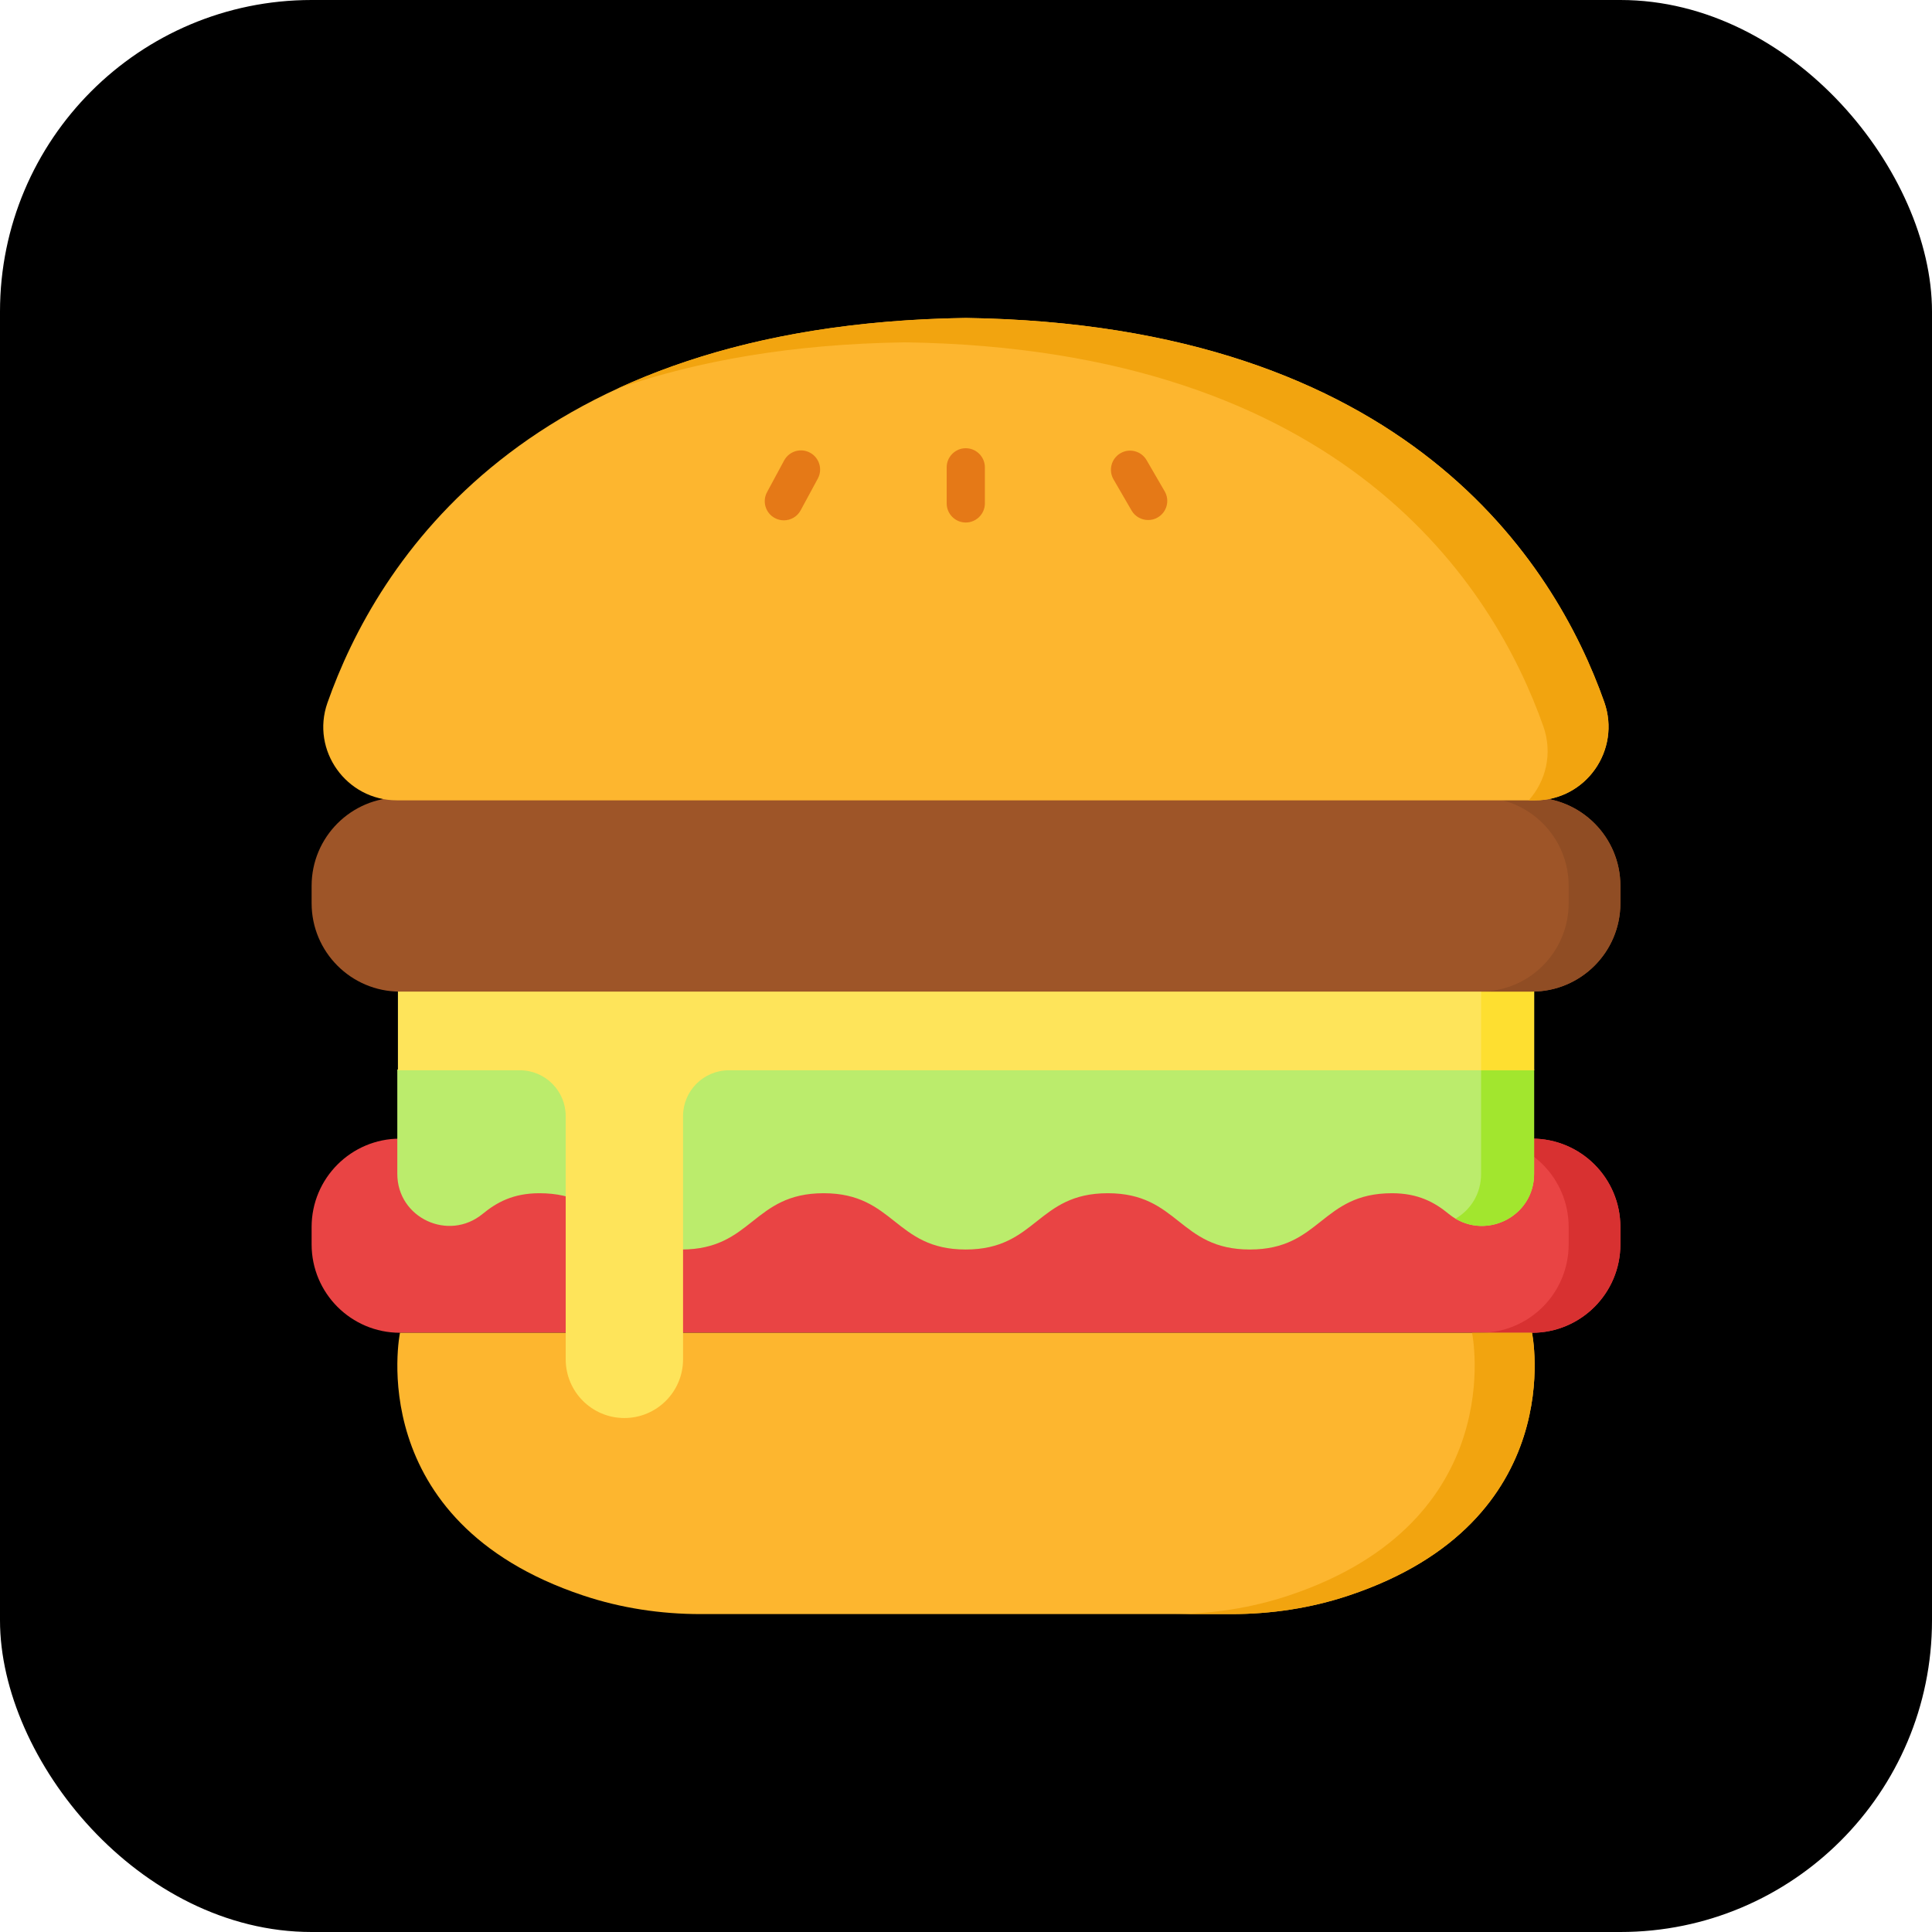 <svg width="31" height="31" viewBox="0 0 31 31" xmlns="http://www.w3.org/2000/svg">
<rect width="31" height="31" rx="5"/>
<g clip-path="url(#clip0)">
<path d="M24.582 21.385H6.418C5.635 21.385 5 20.75 5 19.967V19.688C5 18.905 5.635 18.27 6.418 18.27H24.582C25.365 18.27 26 18.905 26 19.688V19.967C26 20.75 25.365 21.385 24.582 21.385Z" fill="#E94444"/>
<path d="M26 19.688V19.967C26 20.75 25.365 21.385 24.582 21.385H23.753C24.536 21.385 25.17 20.75 25.17 19.967V19.688C25.17 18.905 24.536 18.27 23.753 18.27H24.582C25.365 18.27 26 18.905 26 19.688Z" fill="#D83131"/>
<path d="M24.582 21.385H15.5H6.418C6.418 21.385 5.791 24.41 9.356 25.6C9.967 25.804 10.604 25.899 11.243 25.899H15.5H19.757C20.396 25.899 21.034 25.804 21.644 25.6C25.209 24.41 24.582 21.385 24.582 21.385Z" fill="#FDB62F"/>
<path d="M21.644 25.6C21.033 25.804 20.396 25.899 19.756 25.899H18.794C19.434 25.899 20.071 25.804 20.682 25.6C24.246 24.41 23.62 21.386 23.62 21.386H24.582C24.582 21.386 25.209 24.41 21.644 25.6Z" fill="#F2A40F"/>
<path d="M24.615 18.835C24.615 19.543 23.793 19.927 23.246 19.478C23.021 19.293 22.756 19.146 22.335 19.146C21.195 19.146 21.195 20.049 20.055 20.049C18.915 20.049 18.915 19.146 17.775 19.146C16.635 19.146 16.635 20.049 15.495 20.049C14.355 20.049 14.355 19.146 13.215 19.146C12.075 19.146 12.075 20.049 10.935 20.049C9.795 20.049 9.795 19.146 8.655 19.146C8.235 19.146 7.969 19.293 7.745 19.477C7.198 19.927 6.375 19.543 6.375 18.835V17.16H24.615V18.835H24.615Z" fill="#BBEC6C"/>
<path d="M24.616 17.16V18.835C24.616 19.498 23.895 19.876 23.355 19.554C23.594 19.415 23.765 19.159 23.765 18.835V17.16H24.616Z" fill="#A2E62E"/>
<path d="M6.385 15.818V17.173H8.34C8.747 17.173 9.077 17.502 9.077 17.909V21.811C9.077 22.331 9.498 22.753 10.018 22.753C10.538 22.753 10.96 22.331 10.96 21.811V17.909C10.96 17.502 11.29 17.173 11.697 17.173H24.616V15.818H6.385Z" fill="#FEE45A"/>
<path d="M23.765 15.818H24.616V17.173H23.765V15.818Z" fill="#FEDF30"/>
<path d="M24.582 15.911H6.418C5.635 15.911 5 15.276 5 14.493V14.214C5 13.431 5.635 12.796 6.418 12.796H24.582C25.365 12.796 26 13.431 26 14.214V14.493C26 15.276 25.365 15.911 24.582 15.911Z" fill="#9E5528"/>
<path d="M26 14.213V14.493C26 15.276 25.365 15.91 24.582 15.91H23.753C24.536 15.91 25.17 15.276 25.17 14.493V14.213C25.17 13.431 24.536 12.796 23.753 12.796H24.582C25.365 12.796 26 13.431 26 14.213Z" fill="#904D24"/>
<path d="M15.5 5.102C8.419 5.204 6.04 9.045 5.254 11.277C4.985 12.042 5.559 12.842 6.37 12.842H15.5H24.63C25.447 12.842 26.013 12.034 25.741 11.264C24.951 9.03 22.567 5.204 15.5 5.102Z" fill="#FDB62F"/>
<path d="M24.63 12.842H24.529C24.804 12.536 24.917 12.089 24.764 11.655C23.974 9.421 21.59 5.595 14.523 5.493C12.695 5.519 11.18 5.795 9.925 6.228C11.348 5.574 13.169 5.135 15.5 5.102C22.567 5.204 24.951 9.03 25.741 11.264C26.013 12.034 25.447 12.842 24.63 12.842Z" fill="#F2A40F"/>
<path d="M12.577 8.349C12.528 8.349 12.478 8.337 12.432 8.312C12.283 8.232 12.227 8.046 12.308 7.896L12.582 7.388C12.663 7.239 12.849 7.183 12.998 7.264C13.147 7.345 13.203 7.531 13.122 7.68L12.847 8.188C12.792 8.291 12.686 8.349 12.577 8.349Z" fill="#E57917"/>
<path d="M15.496 8.384C15.327 8.384 15.19 8.246 15.19 8.077V7.499C15.19 7.33 15.327 7.192 15.496 7.192C15.665 7.192 15.803 7.33 15.803 7.499V8.077C15.803 8.246 15.665 8.384 15.496 8.384Z" fill="#E57917"/>
<path d="M18.423 8.344C18.317 8.344 18.214 8.29 18.157 8.192L17.867 7.692C17.782 7.545 17.832 7.357 17.979 7.272C18.125 7.187 18.313 7.237 18.398 7.384L18.688 7.884C18.773 8.03 18.723 8.218 18.576 8.303C18.528 8.331 18.475 8.344 18.423 8.344Z" fill="#E57917"/>
</g>
<defs>
<clipPath id="clip0">
<rect width="21" height="21" fill="white" transform="translate(5 5)"/>
</clipPath>
</defs>
</svg>
